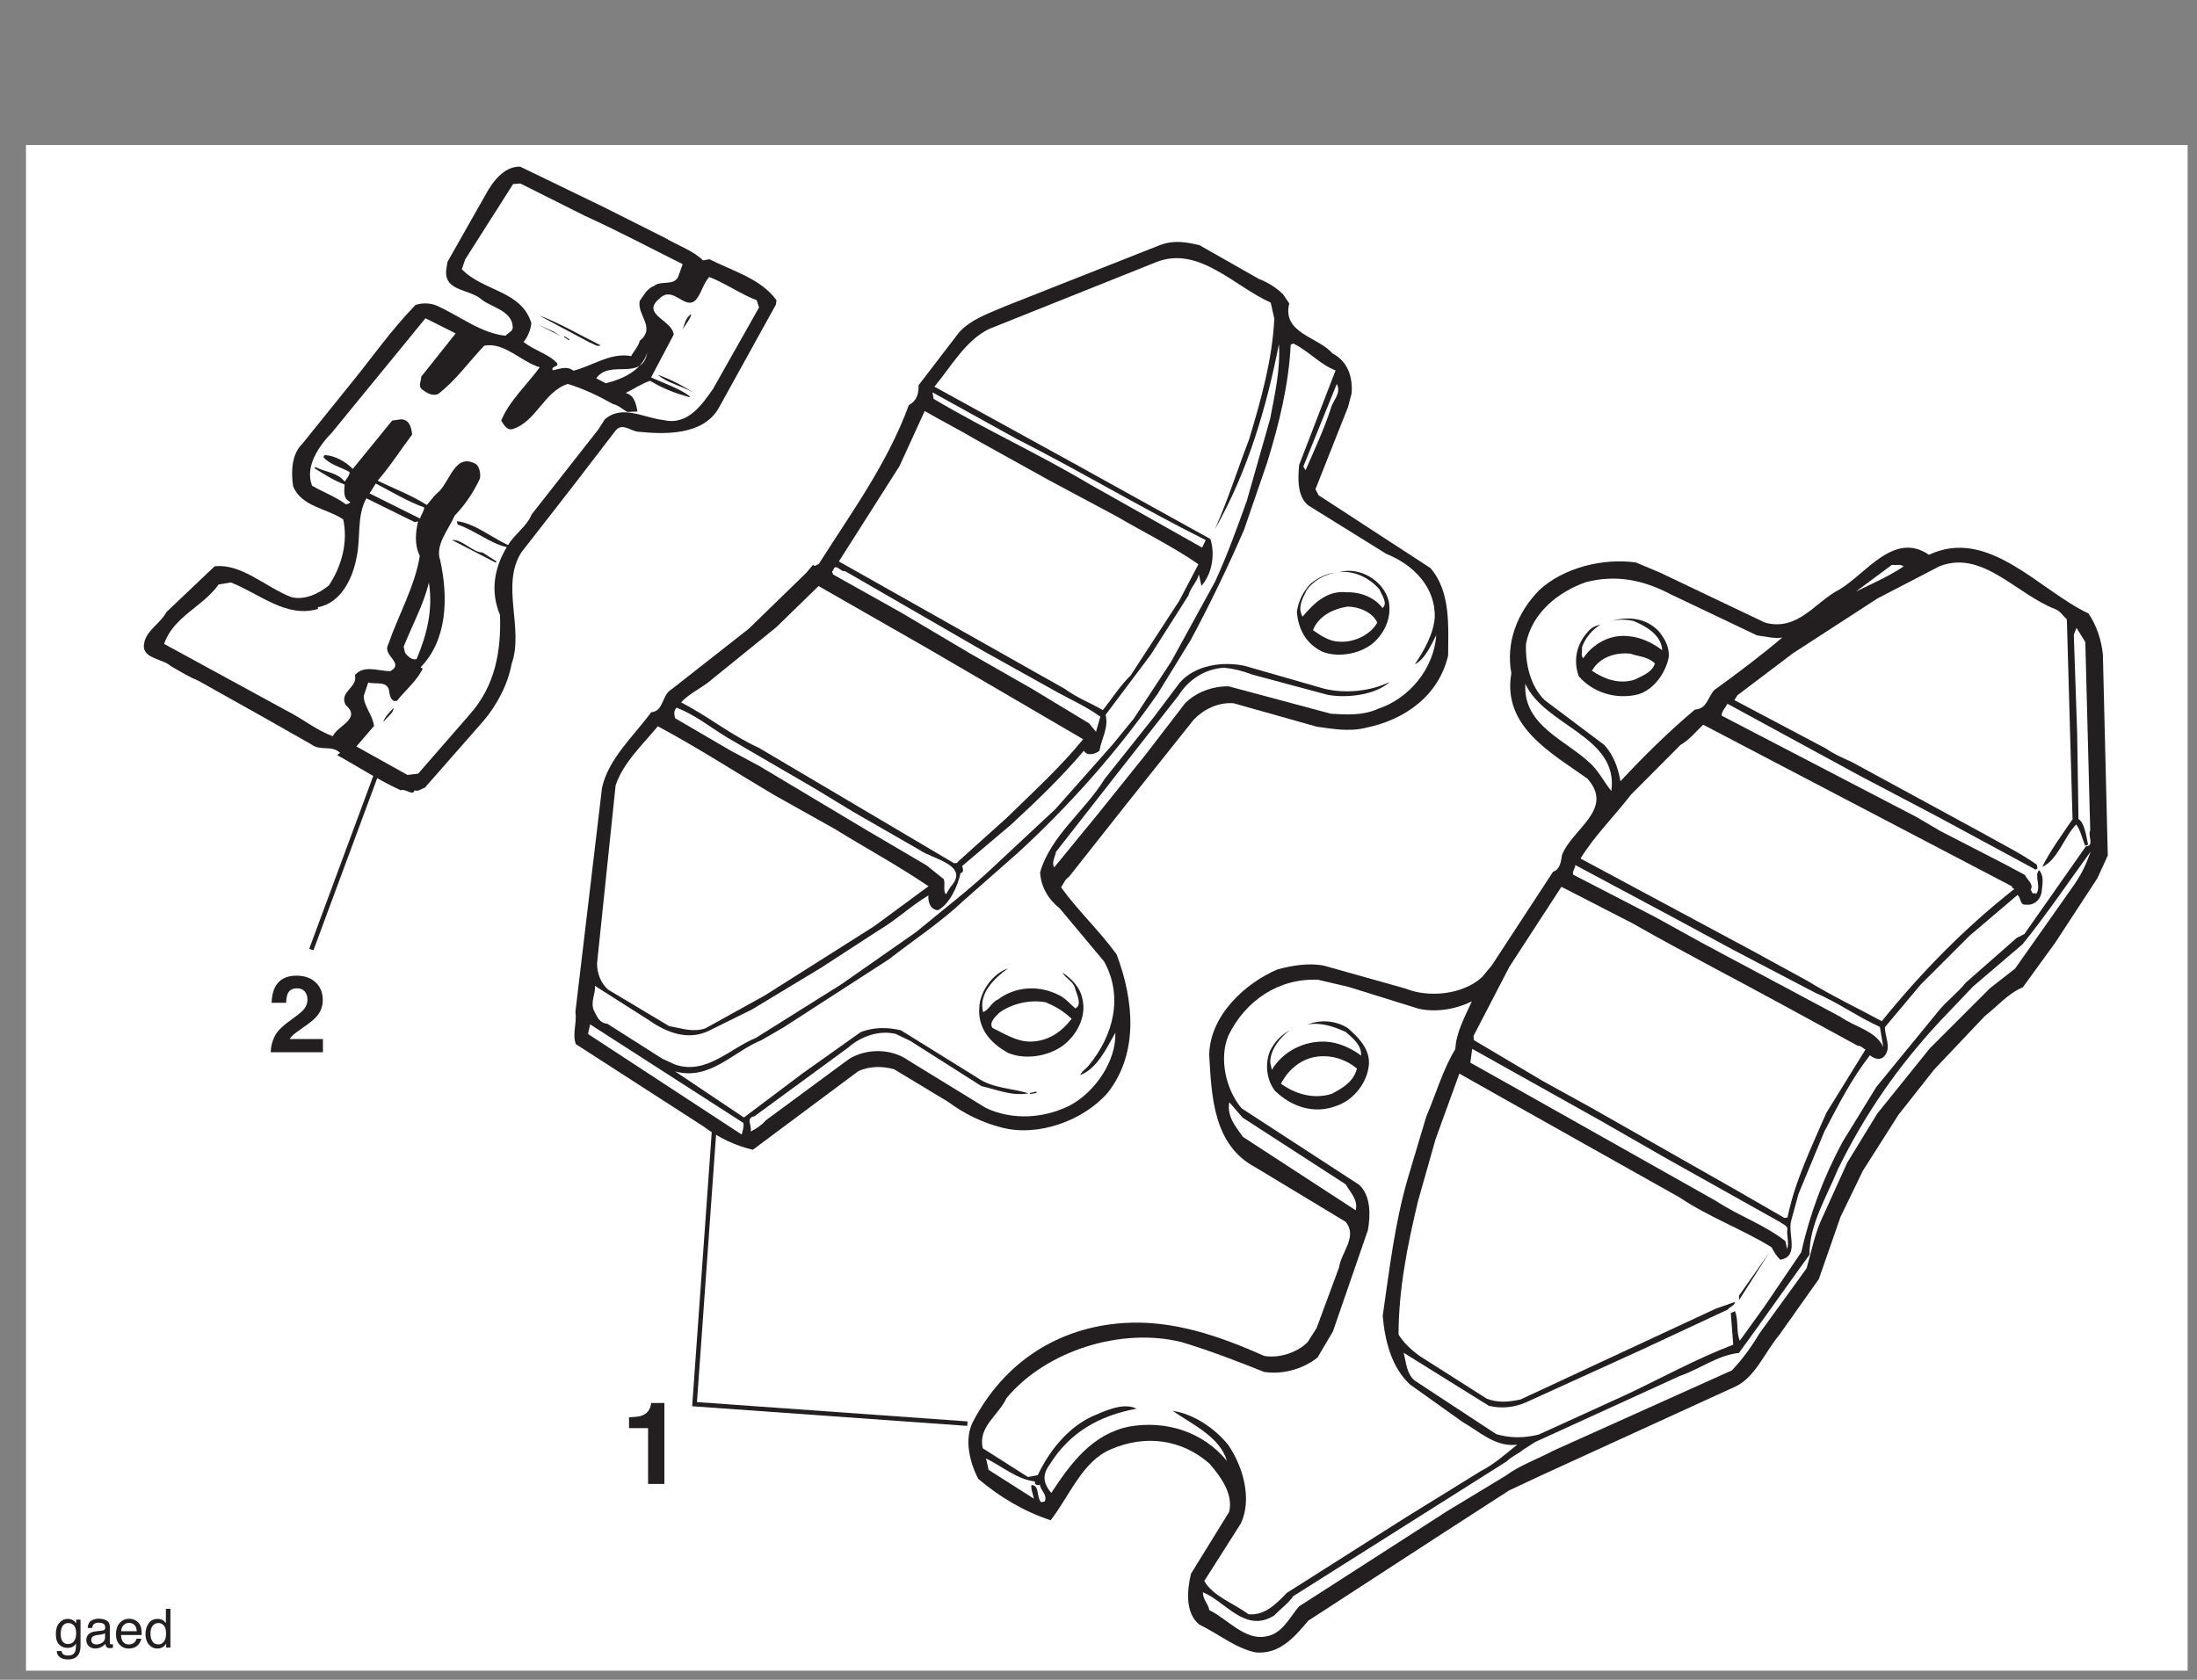 <?xml version="1.0" encoding="UTF-8" standalone="no"?>
<!-- Created with Inkscape (http://www.inkscape.org/) -->

<svg
   xmlns:dc="http://purl.org/dc/elements/1.1/"
   xmlns:cc="http://creativecommons.org/ns#"
   xmlns:rdf="http://www.w3.org/1999/02/22-rdf-syntax-ns#"
   xmlns:svg="http://www.w3.org/2000/svg"
   xmlns="http://www.w3.org/2000/svg"
   xmlns:sodipodi="http://sodipodi.sourceforge.net/DTD/sodipodi-0.dtd"
   xmlns:inkscape="http://www.inkscape.org/namespaces/inkscape"
   id="svg5236"
   version="1.1"
   inkscape:version="0.91 r13725"
   xml:space="preserve"
   width="301.181"
   height="230.315"
   viewBox="0 0 301.181 230.315"
   sodipodi:docname="gaed.svg"><rect x="0" y="0" width="301.181" height="230.315" fill="#808080" stroke="none"/><defs
     id="defs5240"><clipPath
       clipPathUnits="userSpaceOnUse"
       id="clipPath5252"><path
         d="m 0,184.252 240.945,0 L 240.945,0 0,0 0,184.252 Z"
         id="path5254"
         inkscape:connector-curvature="0" /></clipPath></defs><sodipodi:namedview
     pagecolor="#ffffff"
     bordercolor="#666666"
     borderopacity="1"
     objecttolerance="10"
     gridtolerance="10"
     guidetolerance="10"
     inkscape:pageopacity="0"
     inkscape:pageshadow="2"
     inkscape:window-width="640"
     inkscape:window-height="480"
     id="namedview5238"
     showgrid="false"
     inkscape:zoom="4.2072813"
     inkscape:cx="150.59062"
     inkscape:cy="115.1575"
     inkscape:window-x="0"
     inkscape:window-y="0"
     inkscape:window-maximized="1"
     inkscape:current-layer="g5244" /><g
     id="g5244"
     inkscape:groupmode="layer"
     inkscape:label="gaed"
     transform="matrix(1.25,0,0,-1.25,0,230.315)"><path
       d="M 239.918,1 2.849,1 l 0,167.343 237.069,0 0,-167.343 z"
       style="fill:#ffffff;fill-opacity:1;fill-rule:nonzero;stroke:none"
       id="path5246"
       inkscape:connector-curvature="0" /><g
       id="g5248"><g
         id="g5250"
         clip-path="url(#clipPath5252)"><g
           id="g5256"
           transform="translate(230.623,112.473)"><path
             d="m 0,0 0.538,-22.058 -1.145,-2.5 -4.621,-7.066 -3.553,-4.894 c -1.631,-0.671 -2.786,-2.091 -4.143,-3.128 l -5.578,-5.887 -3.924,-4.976 -3.898,-6.132 -2.44,-5.033 -2.385,-6.84 -4.358,-6.157 c -1.589,-1.901 -2.612,-4.606 -4.783,-5.632 l -21.428,-9.802 -3.432,-1.616 -7.309,-4.724 -14.673,-9.537 c -1.504,-1.767 -3.12,-3.715 -5.764,-3.49 -2.143,0.412 -4.135,2.06 -6.216,3.067 -1.572,1.314 -1.315,3.81 -0.894,5.568 l 4.182,6.775 c 0.49,1.967 -0.945,3.893 -2.146,5.291 -3.038,2.688 -7.066,3.224 -10.839,1.572 -3.113,-1.313 -4.485,-5.063 -6.59,-7.776 -2.926,0.973 -5.508,2.489 -7.939,4.54 -0.944,1.803 -1.547,4.339 -0.609,6.212 3.414,6.565 9.334,10.4 16.542,10.882 5.417,0.356 10.494,-1.417 15.433,-3.607 1.653,-0.291 3.667,0.391 4.77,1.527 l 0.973,1.531 2.465,6.665 c 0.216,1.635 2.076,3.366 0.706,4.995 l -9.881,5.966 c -4.648,2.45 -4.81,7.869 -5.07,12.339 0.083,4.316 3.905,7.838 7.474,9.368 1.68,0.451 3.511,0.743 5.135,0.408 l 8.916,-2.505 c 2.513,-1.027 6.27,-0.694 8.392,1.249 l 1.069,1.284 6.728,10.284 c 0.795,0.254 0.865,1.16 0.982,1.845 1.138,2.885 5.776,5.001 2.783,8.36 -3.958,2.833 -9.358,5.695 -8.343,11.572 -0.621,3.307 0.612,6.639 3.077,9.122 2.629,2.444 6.994,3.532 10.591,3.018 L -48.557,8.965 -37.04,3.48 c 3.623,-0.974 5.522,2.312 8.133,3.629 2.94,1.739 5.995,6.445 9.832,3.816 C -12.561,14 -7.031,7.065 -1.579,4.487 -0.722,3.245 -0.169,1.626 0,0"
             style="fill:#231f20;fill-opacity:1;fill-rule:nonzero;stroke:none"
             id="path5258"
             inkscape:connector-curvature="0" /></g><g
           id="g5260"
           transform="translate(226.672,116.314)"><path
             d="m 0,0 0.624,-21.922 c -1.05,-1.55 -2.503,-3.537 -3.325,-5.23 1.688,0.762 2.375,3.238 3.722,4.66 0.488,-0.625 0.657,-1.557 0.985,-2.335 l 0.324,0.111 c -0.199,0.885 -0.378,2.394 -1.055,2.823 L 1.132,-12.56 0.763,-1.688 1.057,-0.926 2.025,-2.49 2.562,-23.154 c -0.298,-0.571 0.497,-1.71 -0.465,-1.73 l -6.758,-9.633 -0.835,-0.418 -5.601,-4.923 c -0.937,-1.176 -2.077,-1.972 -2.986,-3.104 l -6.813,-8.329 -3.695,-6.009 c -2.109,-3.914 -3.606,-7.964 -4.539,-12.118 l -4.051,-5.973 -2.69,-3.733 c -0.422,1.028 -0.108,2.22 -0.53,3.249 l -0.454,-0.219 0.267,-3.461 c -4.1,-1.572 -7.82,-3.637 -11.708,-5.471 l -9.628,-4.39 c -1.651,-0.405 -3.163,-0.395 -4.655,0.048 l -8.932,5.868 c -0.905,0.767 -0.914,1.848 -1.221,3.057 l 9.344,-5.815 c 1.312,-0.327 2.718,-0.208 4.025,0.355 l 12.651,5.757 9.537,4.446 c 0.2,0.316 0.791,0.448 0.781,0.832 l -2.117,-0.742 -21.393,-9.951 c -1.253,-0.279 -2.541,-0.41 -3.739,0.098 l -7.347,4.673 c -0.783,0.56 -1.752,1.429 -2.305,2.351 0.011,4.995 0.987,9.817 2.129,14.6 l 1.928,6.815 2.614,7.2 6.152,-3.467 18.005,-10.117 c 3.145,-2.126 6.896,-3.498 10.079,-5.459 0.262,-0.483 0.525,-0.966 0.964,-1.372 2.127,0.357 0.797,2.848 1.182,4.251 l 0.81,2.966 2.846,6.865 c 1.551,2.938 2.915,5.68 4.99,8.348 0.485,-0.433 1.215,-0.582 1.603,-0.068 0.766,0.905 0.044,2.061 0.035,3.143 l 3.916,4.665 5.383,5.379 5.238,4.455 c 0.406,-0.257 0.247,-1.106 0.853,-1.048 0.922,-0.144 1.634,0.479 1.795,1.327 0.056,0.788 0.347,1.743 -0.276,2.455 -0.594,-0.635 0.336,-1.86 -0.373,-2.676 l -0.004,0.194 c -0.409,-0.247 -0.373,0.109 -0.541,0.342 0.372,0.587 -0.394,1.075 -0.627,1.603 l -1.934,1.041 -7.346,3.782 -2.627,1.544 -21.361,11.112 c 0.004,0.504 0.424,0.869 0.638,1.304 l 14.49,-7.882 c 2.846,-1.495 5.741,-3.018 8.634,-4.542 l 10.649,-5.756 c 0.386,0.008 0.138,0.417 0.151,0.537 -1.791,1.265 -3.919,2.301 -5.869,3.414 l -14.444,7.854 c -0.988,0.438 -1.975,0.876 -2.758,1.437 l -10.091,5.339 0.344,0.541 6.096,4.608 9.266,6.011 6.8,3.527 C -9.252,7.655 -5.619,2.813 -1.255,1.114 -0.702,0.889 -0.439,0.406 0,0"
             style="fill:#ffffff;fill-opacity:1;fill-rule:nonzero;stroke:none"
             id="path5262"
             inkscape:connector-curvature="0" /></g><g
           id="g5264"
           transform="translate(208.774,122.122)"><path
             d="m 0,0 c -1.651,-1.104 -3.486,-1.899 -5.231,-2.753 l 3.952,2.932 C -0.832,0.085 -0.378,0.303 0,0"
             style="fill:#ffffff;fill-opacity:1;fill-rule:nonzero;stroke:none"
             id="path5266"
             inkscape:connector-curvature="0" /></g><g
           id="g5268"
           transform="translate(141.393,150.97)"><path
             d="m 0,0 c -0.818,-3.279 3.177,-3.667 4.743,-5.485 1.664,-0.869 2.234,-2.56 2.096,-4.372 l -0.398,-1.52 -3.568,-8.999 0.34,-0.661 12.267,-7.989 c 2.235,-2.56 1.962,-6.375 1.944,-9.592 -1.031,-4.409 -4.738,-7.054 -9.032,-7.932 -1.873,-0.456 -3.616,-0.109 -5.369,0.121 l -9.127,2.573 c -1.692,0.126 -3.261,-0.65 -4.362,-1.784 l -7.533,-9.458 -6.158,-7.797 c -0.411,-0.246 -0.607,-0.753 -0.865,-1.159 1.849,-2.568 4.239,-4.785 6.088,-7.352 1.888,-4.998 2.444,-10.797 -0.961,-15.154 -2.646,-3.066 -7.689,-4.924 -11.73,-3.811 -2.012,0.518 -3.959,1.439 -5.811,2.808 L -43.338,-84 c -1.238,0.344 -2.676,0.371 -3.937,-0.22 l -11.553,-8.61 c -1.877,0.434 -3.688,1.268 -5.406,2.552 l -14.009,9.033 c -0.411,1.146 0.141,2.315 -0.047,3.511 l 2.92,24.608 c 0.715,3.216 3.463,5.648 5.392,8.283 1.406,0.12 1.131,1.878 2.229,2.51 l 8.466,6.645 6.301,6.125 0.765,0.905 c 0.185,-0.306 0.414,0.054 0.607,0.058 3.783,5.952 7.527,11.042 9.893,17.453 0.863,0.462 1.085,1.209 1.063,2.171 l 4.468,5.833 c 1.376,1.468 3.364,2.104 5.199,2.9 l 16.827,6.649 c 1.573,0.583 2.914,0.301 4.3,-0.01 L -3.305,2.67 C -2.379,2.334 -1.386,1.704 -0.689,1.008 L 0,0 Z"
             style="fill:#231f20;fill-opacity:1;fill-rule:nonzero;stroke:none"
             id="path5270"
             inkscape:connector-curvature="0" /></g><g
           id="g5272"
           transform="translate(139.754,149.289)"><path
             d="M 0,0 C -0.215,-4.422 -1.437,-8.835 -2.752,-13.192 -4,-16.45 -5.068,-19.823 -6.51,-23.086 -2.897,-16.708 -0.856,-9.712 0.505,-2.791 0.684,-5.5 0.062,-8.27 -0.459,-10.978 l -2.561,-9.008 c -1.076,-2.988 -2.153,-5.975 -3.483,-8.865 l -4.818,-8.775 -4.105,-6.254 -2.28,-2.792 -6.279,-7.088 -6.857,-6.404 c -2.687,-2.533 -5.632,-4.775 -8.442,-7.105 l -8.205,-5.736 -9.374,-5.88 c -2.805,-1.127 -5.44,-4.076 -8.829,-2.932 l -1.422,0.651 -6.041,3.84 c -0.907,0.069 -1.16,0.865 -1.501,1.522 -0.332,0.972 0.23,1.754 0.151,2.628 l 5.951,-3.783 c 1.882,-1.323 4.258,-2.264 6.561,-1.132 l 4.707,2.325 7.607,4.596 6.256,4.065 c 1.917,1.123 3.543,2.684 5.489,3.853 -0.073,-0.713 0.243,-1.61 1.058,-1.623 1.245,0.665 2.167,2.612 2.461,4.071 0.414,0.053 0.271,0.524 0.177,0.774 l 5.34,4.518 c 2.761,2.55 5.506,5.173 8.02,8.134 0.296,-0.632 1.283,-0.372 1.705,-0.009 0.209,1.324 1.028,2.513 0.671,3.943 l 4.955,6.6 4.126,6.492 c 0.206,0.819 0.946,1.487 1.152,2.308 l 0.279,-1.254 c 1.142,1.299 1.527,3.397 0.985,5.134 l -14.746,8.173 -15.526,8.541 c 1.892,2.279 3.402,5.054 5.984,6.325 L -12.955,6.21 C -8.297,8.06 -4.39,3.55 -0.395,1.769 L 0,0 Z"
             style="fill:#ffffff;fill-opacity:1;fill-rule:nonzero;stroke:none"
             id="path5274"
             inkscape:connector-curvature="0" /></g><g
           id="g5276"
           transform="translate(187.992,108.554)"><path
             d="m 0,0 c -0.766,-0.906 -0.785,-2.033 -2.117,-2.136 -2.867,-2.418 -5.567,-5.071 -8.159,-7.855 -0.272,1.565 -0.804,2.917 -1.776,3.979 l -6.554,4.926 c -1.546,1.553 -2.116,3.941 -2.032,6.166 0.667,3.439 3.567,5.711 6.582,6.768 3.332,0.859 6.339,0.212 9.233,-1.31 L 4.702,6.001 C 5.653,5.903 6.489,5.625 7.464,5.765 5.252,3.878 2.569,1.849 0,0"
             style="fill:#ffffff;fill-opacity:1;fill-rule:nonzero;stroke:none"
             id="path5278"
             inkscape:connector-curvature="0" /></g><g
           id="g5280"
           transform="translate(146.473,143.624)"><path
             d="m 0,0 -3.998,-10.373 c -0.119,-1.38 -0.253,-3.384 0.983,-4.424 l 8.579,-5.328 c 2.93,-1.166 5.415,-3.632 5.31,-6.984 -0.138,-1.811 -1.166,-3.627 -2.186,-5.131 1.115,0.557 1.778,2.098 2.347,3.193 -0.232,-3.651 -2.976,-6.972 -6.405,-8.083 -1.689,-0.764 -3.5,-0.625 -5.146,-0.528 l -11.196,3.003 c -1.751,0.037 -3.573,-0.64 -4.777,-1.838 l -4.383,-5.697 -5.181,-6.456 -4.808,-5.87 c -0.308,0.512 0.093,1.143 0.2,1.709 l 6.418,8.203 6.994,8.91 c 1.147,1.804 2.872,2.923 5.003,3.088 1.069,-0.11 2.054,-0.355 3.07,-0.748 l 8.273,-2.222 c 2.144,-0.413 5.307,-0.018 6.847,1.408 -2.2,-1.07 -4.936,-1.292 -7.187,-0.748 l -8.725,2.508 c -2.398,0.511 -5.442,0.104 -7.135,-1.86 l -2.865,-3.812 -5.353,-6.726 c -2.219,-3.591 -5.898,-6.19 -7.084,-10.248 0.094,-1.642 0.939,-3.004 2.16,-3.968 l 4.855,-5.809 c 2.128,-3.823 1.036,-8.13 -1.68,-11.404 -0.304,-0.378 -0.815,-0.686 -0.925,-1.059 1.851,0.723 2.871,2.924 3.842,4.648 0.111,-3.109 -2.231,-6.496 -4.927,-7.947 -2.917,-1.501 -6.441,-1.667 -9.302,-0.291 l -8.517,5.226 c -1.79,1.265 -4.474,1.325 -6.42,0.157 l -9.177,-6.766 c -0.462,-0.528 -1.031,-0.926 -1.663,-1.221 0.192,0.701 -0.594,1.455 0.438,1.684 l 10.315,7.56 c 1.323,1.184 3.367,1.912 5.171,1.461 l 1.602,-0.766 7.8,-4.958 c 1.712,-0.392 3.344,-1.113 5.131,-0.793 -1.717,0.585 -3.865,0.494 -5.611,1.731 l -8.353,5.184 c -1.431,0.34 -2.988,0.379 -4.442,-0.216 l -6.349,-4.509 -6.432,-4.838 -7.235,4.853 -0.315,0.2 c 3.833,-1.043 6.4,2.2 9.457,3.421 l 2.399,1.387 11.606,7.499 c 2.769,2.165 5.678,4.052 8.233,6.478 l 5.89,5.182 c 5.625,5.161 10.951,11.147 15.348,17.467 l 3.637,5.918 c 2.051,3.824 4.065,7.988 5.829,12.058 l 2.537,7.377 c 1.302,4.238 2.365,8.5 2.581,12.921 l 0.278,0.14 C -2.905,2.101 -1.733,0.659 0,0"
             style="fill:#ffffff;fill-opacity:1;fill-rule:nonzero;stroke:none"
             id="path5282"
             inkscape:connector-curvature="0" /></g><g
           id="g5284"
           transform="translate(227.496,87.237)"><path
             d="m 0,0 -6.5,-9.226 -2.769,-2.166 -6.615,-6.619 -5.73,-7.121 -3.292,-5.377 -2.985,-6.587 c -0.674,-1.66 -0.994,-3.356 -1.477,-5.01 l -5.18,-7.155 c -0.814,-1.38 -1.88,-2.856 -3.01,-4.037 l -19.595,-8.813 c -1.73,-0.928 -3.671,-1.591 -5.232,-2.752 l -6.379,-3.859 -16.283,-10.476 c -1.069,-1.283 -1.847,-3.005 -3.604,-3.281 -2.332,-0.48 -4.266,1.954 -6.213,2.875 -0.12,0.708 -0.723,1.156 -0.71,1.97 2.467,-0.998 4.648,-4.537 7.806,-2.557 0.725,0.742 1.529,1.307 2.118,2.136 l 23.379,14.766 c 0.538,0.544 1.286,0.827 1.839,1.3 l 1.286,0.828 15.879,7.251 c 2.194,0.759 4.175,2.284 6.483,2.526 2.432,3.328 5.136,7.181 7.74,10.78 -0.056,3.201 1.85,6.295 3.13,9.407 3.01,6.127 6.618,11.303 11.21,16.235 l 3.607,3.783 5.399,4.608 C -3.085,-3.356 -0.702,0.192 1.789,3.611 1.284,2.223 0.875,1.279 0,0"
             style="fill:#ffffff;fill-opacity:1;fill-rule:nonzero;stroke:none"
             id="path5286"
             inkscape:connector-curvature="0" /></g><g
           id="g5288"
           transform="translate(145.941,139.404)"><path
             d="m 0,0 c -0.765,-2.3 -1.784,-4.5 -2.759,-6.729 l -0.245,0.409 3.67,9.061 C 1.208,1.701 0.218,0.938 0,0"
             style="fill:#ffffff;fill-opacity:1;fill-rule:nonzero;stroke:none"
             id="path5290"
             inkscape:connector-curvature="0" /></g><g
           id="g5292"
           transform="translate(183.009,112.165)"><path
             d="m 0,0 c -0.319,-1.697 -1.642,-3.578 -3.351,-4.074 -2.417,-0.615 -4.999,0.202 -6.52,1.992 -0.632,1.795 -0.209,3.553 1.006,4.869 0.332,0.422 0.816,0.685 1.377,0.771 -0.893,-0.509 -1.689,-1.459 -2.036,-2.505 0.083,-0.368 -0.16,-0.848 0.144,-1.168 1.106,1.64 3.04,2.69 5.075,2.408 1.263,-0.106 2.566,-0.745 3.591,-1.522 -0.095,1.642 -1.701,2.6 -3.152,3.207 -0.774,0.175 -1.59,0.188 -2.402,0.006 1.857,0.53 3.804,0.306 5.169,-1.133 C -0.46,2.065 0.094,1.143 0,0"
             style="fill:#231f20;fill-opacity:1;fill-rule:nonzero;stroke:none"
             id="path5294"
             inkscape:connector-curvature="0" /></g><g
           id="g5296"
           transform="translate(220.91,86.739)"><path
             d="m 0,0 c -5.304,-4.161 -10.105,-9.023 -14.536,-14.5 -2.685,1.454 -5.455,2.771 -8.144,4.418 l -6.39,3.493 -18.505,9.93 c 1.532,2.507 3.694,4.615 5.524,6.995 l 5.44,5.47 c 0.995,0.57 1.688,1.459 2.485,2.217 L -0.258,0.291 C -0.299,0.127 -0.09,0.057 0,0"
             style="fill:#ffffff;fill-opacity:1;fill-rule:nonzero;stroke:none"
             id="path5298"
             inkscape:connector-curvature="0" /></g><g
           id="g5300"
           transform="translate(181.496,111.481)"><path
             d="m 0,0 c -0.289,-0.956 -1.363,-1.349 -2.199,-1.767 -1.692,-0.571 -3.381,0.059 -4.705,0.965 0.828,1.5 2.638,2.058 4.227,1.87 C -1.75,0.733 -0.833,0.782 0,0"
             style="fill:#ffffff;fill-opacity:1;fill-rule:nonzero;stroke:none"
             id="path5302"
             inkscape:connector-curvature="0" /></g><g
           id="g5304"
           transform="translate(152.298,118.331)"><path
             d="m 0,0 c 0.316,-1.594 -0.257,-3.191 -1.461,-4.389 -1.393,-1.393 -4.064,-1.91 -5.858,-1.149 -1.784,0.88 -2.605,2.478 -2.748,4.343 0.138,1.113 0.691,2.281 1.547,3.131 0.758,0.593 1.623,1.058 2.715,1.186 -1.223,-0.236 -2.44,-0.854 -3.202,-1.953 -0.455,-0.915 -1.012,-1.89 -0.442,-2.885 1.229,1.435 2.678,2.918 4.864,2.67 C -3.163,1 -1.565,0.426 -0.68,-0.77 -0.054,-0.282 -0.771,0.68 -1.021,1.283 -2.115,2.548 -3.808,3.372 -5.463,3.158 -3.21,3.814 -0.583,2.271 0,0"
             style="fill:#231f20;fill-opacity:1;fill-rule:nonzero;stroke:none"
             id="path5306"
             inkscape:connector-curvature="0" /></g><g
           id="g5308"
           transform="translate(176.717,97.489)"><path
             d="M 0,0 C -0.686,0.815 -1.304,2.032 -2.152,2.888 -4.923,5.6 -9.715,7.125 -9.43,11.756 -7.313,7.119 0.833,5.991 0,0"
             style="fill:#ffffff;fill-opacity:1;fill-rule:nonzero;stroke:none"
             id="path5310"
             inkscape:connector-curvature="0" /></g><g
           id="g5312"
           transform="translate(151.044,115.963)"><path
             d="m 0,0 c -0.683,-1.274 -2.485,-2.218 -4.178,-2.092 -1.008,0.009 -1.954,0.611 -2.873,1.258 0.589,1.523 2.189,2.344 3.797,2.587 C -2.053,1.749 -0.528,1.16 0,0"
             style="fill:#ffffff;fill-opacity:1;fill-rule:nonzero;stroke:none"
             id="path5314"
             inkscape:connector-curvature="0" /></g><g
           id="g5316"
           transform="translate(131.836,124.187)"><path
             d="m 0,0 -12.304,6.936 c -5.931,3.518 -11.214,5.864 -17.145,9.38 l -0.119,0.709 9.181,-5.077 C -13.584,8.509 -6.571,4.304 0.396,0.823 L 0,0 Z"
             style="fill:#ffffff;fill-opacity:1;fill-rule:nonzero;stroke:none"
             id="path5318"
             inkscape:connector-curvature="0" /></g><g
           id="g5320"
           transform="translate(85.103,150.859)"><path
             d="m 0,0 -6.318,-11.431 c -1.745,-2.943 -5.912,-2.826 -8.765,-2.532 -0.86,0.041 -1.786,1.072 -2.536,0.092 l -4.439,-5.787 -5.869,-7.538 c -2.293,-3.606 0.315,-8.367 -1.068,-12.236 -0.397,-2.217 -1.621,-4.541 -3.095,-6.262 l -6.422,-7.314 c -0.369,-0.082 -0.672,-0.459 -1.135,-0.291 -0.164,-0.657 -0.938,0.217 -1.513,0.012 -2.499,1.146 -4.635,2.567 -6.975,3.865 l 0.336,0.23 c -0.939,0.913 -2.122,0.146 -3.193,0.953 l -4.696,2.669 -7.608,4.267 c -1.196,0.507 -1.918,0.967 -3.074,1.638 -0.967,0.868 -3.352,0.802 -2.902,2.605 0.281,1.34 1.749,2.054 2.433,3.329 l 5.271,5.004 c 2.942,0.346 5.578,-2.279 8.374,-3.36 1.446,-0.413 3.089,0.377 4.166,1.276 1.478,2.226 2.087,4.877 1.563,7.237 -1.821,1.22 -4.567,1.383 -5.489,3.615 -0.259,1.685 -0.137,3.57 1.01,4.677 l 5.094,6.321 c 2.557,3.123 4.51,5.997 7.307,8.903 0.722,0.238 1.537,0.226 2.254,-0.04 2.574,-1.13 4.943,-3.079 7.631,-3.332 0.275,0.332 0.865,0.463 0.779,1.025 -0.095,1.643 -2.165,2.072 -3.309,2.863 -1.332,1.29 -4.184,0.887 -3.984,3.292 l 0.143,0.922 4.197,7.398 c 0.798,1.455 2.022,3.083 3.772,3.046 l 9.198,-4.454 6.669,-3.353 c 1.38,-0.815 3.143,-1.429 4.188,-2.473 l 0.709,0.119 C -4.808,3.69 -1.678,2.838 0.049,0.475 L 0,0 Z"
             style="fill:#231f20;fill-opacity:1;fill-rule:nonzero;stroke:none"
             id="path5322"
             inkscape:connector-curvature="0" /></g><g
           id="g5324"
           transform="translate(129.338,118.367)"><path
             d="m 0,0 -5.335,-8.194 c -1.146,-1.106 -2.179,-2.729 -3.06,-3.815 -1.47,0.871 -2.68,1.26 -4.156,2.325 l -24.788,13.986 6.651,10.461 2.759,6.033 c 2.04,-1.171 4.094,-2.223 5.7,-3.181 l 7.862,-4.366 7.513,-4.016 C -4.137,7.632 -0.481,5.815 2.093,3.988 L 0,0 Z"
             style="fill:#ffffff;fill-opacity:1;fill-rule:nonzero;stroke:none"
             id="path5326"
             inkscape:connector-curvature="0" /></g><g
           id="g5328"
           transform="translate(83.243,150.522)"><path
             d="m 0,0 -5.053,-8.942 c -1.208,-1.702 -2.744,-4.018 -5.395,-3.408 -2.139,0.22 -4.573,1.767 -6.479,0.067 l -0.688,-1.082 -7.326,-9.334 c -0.549,-1.361 -1.851,-2.116 -2.58,-3.361 -1.722,0.778 -3.714,2.423 -5.615,2.62 l 0.081,-0.369 c 1.837,-0.598 3.514,-2.043 5.39,-2.476 -1.388,-2.284 -1.821,-4.857 -0.742,-7.443 0.128,-3.88 -0.485,-7.732 -3.335,-10.922 l -5.64,-6.48 -1.168,-0.144 -5.611,3.125 1.938,2.25 c -0.161,1.241 -1.145,2.183 -1.125,3.31 l 0.488,1.463 c 0.79,-0.249 2.114,0.239 2.302,-0.958 0.041,-0.533 0.28,-1.253 0.854,-1.048 0.937,1.176 2.277,2.287 2.813,3.529 l -0.226,0.143 c 2.872,2.924 3.083,7.537 2.147,11.741 -0.571,1.692 0.891,3.295 1.583,4.881 1.131,1.181 2.036,2.505 2.773,4.062 0.093,0.447 0.004,1.201 -0.39,1.578 -2.402,1.4 -2.905,-2.079 -4.289,-3.161 -0.422,-0.366 -0.738,-0.861 -1.143,-1.3 -1.758,1.118 -3.61,1.789 -5.394,2.67 1.361,1.541 2.622,3.524 3.788,5.062 -0.089,0.753 -0.287,1.639 -1.222,1.663 l -0.974,-0.14 -4.316,-5.297 c -0.804,0.828 -1.988,1.455 -3.087,1.52 l -0.143,-0.226 c 0.73,-0.843 1.906,-1.085 2.882,-1.641 0.007,-0.386 -0.341,-0.734 -0.54,-1.05 -0.809,1.02 -2.128,1.036 -3.222,1.605 l -0.087,-0.135 c 0.947,-0.602 2.164,-1.376 3.299,-1.781 -0.015,-0.623 -0.233,-1.562 0.62,-1.914 -0.069,-0.209 -0.335,-0.229 -0.483,-0.261 -1.07,0.806 -2.505,1.338 -3.705,2.039 -0.817,2.101 0.735,4.343 2.214,5.872 l 10.222,12.494 3.312,-1.662 c -1.241,-1.554 -2.511,-3.152 -3.78,-4.751 0.025,-0.458 -0.365,-0.971 0.074,-1.377 0.513,-0.389 1.098,-0.761 1.746,-0.54 1.925,1.435 3.391,3.542 5.087,5.313 2.139,0.476 4.16,-1.822 6.098,-2.358 -1.425,-1.943 -3.416,-3.779 -4.23,-5.858 0.291,-0.438 0.632,-1.097 1.25,-0.921 2.606,0.813 3.453,4.136 6.058,4.949 1.701,-0.512 3.348,-1.306 4.985,-2.219 0.52,-0.078 1.155,-0.672 1.545,-0.856 l 1.11,0.054 c -0.164,0.737 -0.275,1.758 -1.303,2.032 0.908,0.435 1.813,1.061 2.682,1.332 1.516,-0.9 2.698,-1.334 4.307,-1.789 l 0.059,0.091 c -1.207,0.893 -2.833,1.421 -4.255,2.072 l 2.478,4.692 c -0.125,1.599 -3.71,2.232 -1.511,4 1.467,1.41 2.742,-1.364 3.918,-0.212 0.622,0.68 0.778,1.721 1.486,2.537 1.779,-0.688 3.434,-1.868 5.213,-2.554 L 0,0 Z"
             style="fill:#ffffff;fill-opacity:1;fill-rule:nonzero;stroke:none"
             id="path5330"
             inkscape:connector-curvature="0" /></g><g
           id="g5332"
           transform="translate(74.464,154.141)"><path
             d="m 0,0 c -0.385,-1.401 -1.929,-0.546 -2.773,-1.276 -0.722,-0.238 -1.147,-1.106 -1.537,-1.619 -0.307,-1.578 1.813,-2.925 0.006,-4.373 -0.134,-0.609 -0.643,-1.11 -0.941,-1.68 -2.262,0.426 -4.319,-1.116 -6.338,-1.605 -0.666,0.549 -1.443,0.221 -2.254,0.041 -0.264,0.483 0.659,0.34 0.487,0.766 -0.881,1.004 -2.476,1.384 -3.698,2.351 0.435,0.483 0.786,1.336 0.86,2.049 -1.07,3.593 -5.308,3.501 -7.627,5.926 l 0.376,1.09 5.245,8.251 0.798,0.061 7.059,-3.537 C -6.46,4.677 -3.296,2.981 0.405,1.136 L 0,0 Z"
             style="fill:#ffffff;fill-opacity:1;fill-rule:nonzero;stroke:none"
             id="path5334"
             inkscape:connector-curvature="0" /></g><g
           id="g5336"
           transform="translate(206.54,69.412)"><path
             d="m 0,0 c -0.826,1.79 -3.161,2.199 -4.727,3.322 l -14.935,7.976 c -1.635,0.913 -3.57,1.953 -5.295,2.923 l -9.055,4.679 c -0.128,0.398 0.266,0.718 0.23,1.058 l 10.678,-5.712 6.643,-3.591 9.024,-4.724 C -5.043,4.915 -2.875,3.348 -0.375,2.2 L 0,0 Z"
             style="fill:#ffffff;fill-opacity:1;fill-rule:nonzero;stroke:none"
             id="path5338"
             inkscape:connector-curvature="0" /></g><g
           id="g5340"
           transform="translate(200.293,62.178)"><path
             d="m 0,0 c -1.638,-3.771 -3.468,-7.545 -4.257,-11.477 l -0.34,-0.036 -5.329,3.071 -15.952,9.066 -5.204,2.866 -7.582,4.503 -0.025,0.46 3.925,7.569 5.71,8.781 7.779,-3.996 c 5.581,-3.169 10.784,-5.843 16.378,-8.894 L 3.474,7.353 C 3.767,7.418 3.996,7.083 4.296,6.955 L 0,0 Z"
             style="fill:#ffffff;fill-opacity:1;fill-rule:nonzero;stroke:none"
             id="path5342"
             inkscape:connector-curvature="0" /></g><g
           id="g5344"
           transform="translate(74.819,148.028)"><path
             d="M 0,0 C 0.241,0.479 0.312,1.384 0.999,1.77 0.864,1.16 0.212,0.434 0,0"
             style="fill:#231f20;fill-opacity:1;fill-rule:nonzero;stroke:none"
             id="path5346"
             inkscape:connector-curvature="0" /></g><g
           id="g5348"
           transform="translate(66.438,142.213)"><path
             d="M 0,0 -1.049,0.541 C 0.445,2.692 3.954,0.145 4.552,3.374 3.97,1.465 1.946,0.472 0,0"
             style="fill:#ffffff;fill-opacity:1;fill-rule:nonzero;stroke:none"
             id="path5350"
             inkscape:connector-curvature="0" /></g><g
           id="g5352"
           transform="translate(75.945,141.234)"><path
             d="M 0,0 C -1.246,0.729 -2.734,0.979 -3.792,1.904 -2.493,1.458 -0.874,0.618 0,0"
             style="fill:#231f20;fill-opacity:1;fill-rule:nonzero;stroke:none"
             id="path5354"
             inkscape:connector-curvature="0" /></g><g
           id="g5356"
           transform="translate(65.858,146.38)"><path
             d="M 0,0 C -0.335,-0.23 -0.774,0.175 -1.148,0.287 L -6.725,3.263 C -4.755,2.579 -2.217,1.093 0,0"
             style="fill:#231f20;fill-opacity:1;fill-rule:nonzero;stroke:none"
             id="path5358"
             inkscape:connector-curvature="0" /></g><g
           id="g5360"
           transform="translate(61.867,147.272)"><path
             d="M 0,0 0.057,0.09 0.598,-0.254 0.541,-0.343 0,0 Z"
             style="fill:#231f20;fill-opacity:1;fill-rule:nonzero;stroke:none"
             id="path5362"
             inkscape:connector-curvature="0" /></g><g
           id="g5364"
           transform="translate(58.961,148.677)"><path
             d="M 0,0 1.766,-0.807 2.532,-1.294 0,0 Z"
             style="fill:#231f20;fill-opacity:1;fill-rule:nonzero;stroke:none"
             id="path5366"
             inkscape:connector-curvature="0" /></g><g
           id="g5368"
           transform="translate(120.195,103.985)"><path
             d="m 0,0 -0.746,0.917 -6.264,3.792 -6.827,3.898 -7.494,4.447 -7.517,4.209 c 0.025,0.238 -0.241,0.217 0.021,0.43 0.262,0.91 0.819,-0.204 1.29,-0.061 l 15.235,-8.799 8.088,-4.508 c 1.545,-0.856 3.04,-1.49 4.695,-2.669 L 0,0 Z"
             style="fill:#ffffff;fill-opacity:1;fill-rule:nonzero;stroke:none"
             id="path5370"
             inkscape:connector-curvature="0" /></g><g
           id="g5372"
           transform="translate(118.79,103.168)"><path
             d="m 0,0 c -2.584,-3.168 -5.55,-5.841 -8.409,-8.645 l -5.32,-4.785 c -0.071,-0.21 -0.279,-0.139 -0.427,-0.172 L -35.551,-0.95 c -3.188,1.458 -5.394,3.366 -8.542,4.988 0.709,0.816 1.926,1.435 2.861,2.108 l 7.572,6.136 4.645,4.518 11.932,-6.826 C -11.395,6.674 -5.959,3.472 0,0"
             style="fill:#ffffff;fill-opacity:1;fill-rule:nonzero;stroke:none"
             id="path5374"
             inkscape:connector-curvature="0" /></g><g
           id="g5376"
           transform="translate(159.606,69.179)"><path
             d="m 0,0 c -1.389,-2.281 -2.117,-4.922 -3.189,-7.405 l -2.018,-6.759 c -1.449,-4.966 -2.02,-10.047 -2.756,-15.088 0.239,-2.811 0.999,-5.699 2.995,-7.538 l 5.751,-4.101 c 1.816,-1.026 3.649,-2.825 6.012,-2.492 -1.282,-1.021 -2.502,-2.143 -3.999,-2.902 l -8.233,-5.085 -13.055,-8.287 c -1.13,-1.181 -2.422,-2.512 -4.204,-2.329 -1.582,1.195 -3.881,1.962 -4.837,3.644 l 4.013,6.314 c 1.261,2.679 0.235,6.244 -1.373,8.594 -1.447,1.808 -3.779,3.416 -6.097,3.751 2.196,-1.523 5.159,-2.836 5.943,-5.488 -2.603,3.175 -6.648,4.481 -10.71,3.77 -4.072,-0.83 -6.418,-4.023 -8.556,-7.286 -0.853,1.049 -1.049,1.935 -0.157,3.14 2.162,3.498 5.427,5.349 9.516,6.106 -1.438,0.723 -3.434,-0.224 -4.916,-0.864 -2.627,-1.242 -4.662,-3.747 -5.923,-6.427 l -1.078,-0.202 -4.959,3.153 c -0.526,2.36 1.686,3.551 2.608,5.496 4.334,5.222 12.622,7.804 19.223,6.139 3.03,-0.913 6.034,-2.062 9.009,-3.258 2.008,-0.326 4.305,0.3 5.88,1.58 l 1.686,2.852 3.835,11.111 c 0.277,1.534 0.363,3.758 -0.953,4.974 l -12.898,8.391 c -1.735,2.053 -2.507,5.517 -1.435,8.002 1.859,3.819 5.526,6.301 9.828,6.098 L -11.739,6.83 -4.13,4.462 C -2.28,3.983 0.038,4.345 1.812,5.242 1.034,3.521 0.093,1.841 0,0"
             style="fill:#ffffff;fill-opacity:1;fill-rule:nonzero;stroke:none"
             id="path5378"
             inkscape:connector-curvature="0" /></g><g
           id="g5380"
           transform="translate(195.993,47.248)"><path
             d="M 0,0 -0.197,0.885 C -2.669,2.772 -5.296,3.62 -7.792,5.271 l -21.021,11.845 -5.928,3.325 0.204,1.516 14.104,-7.891 c 2.131,-1.228 4.921,-2.813 7.144,-4.098 L -0.731,2.934 C -0.624,2.803 -0.043,2.621 0.04,2.253 -0.107,1.524 0.266,0.717 0,0"
             style="fill:#ffffff;fill-opacity:1;fill-rule:nonzero;stroke:none"
             id="path5382"
             inkscape:connector-curvature="0" /></g><g
           id="g5384"
           transform="translate(190.709,42.124)"><path
             d="M 0,0 3.322,4.726 0.024,-0.46 0,0 Z"
             style="fill:#231f20;fill-opacity:1;fill-rule:nonzero;stroke:none"
             id="path5386"
             inkscape:connector-curvature="0" /></g><g
           id="g5388"
           transform="translate(150.061,67.017)"><path
             d="m 0,0 c -0.331,-1.817 -1.806,-3.539 -3.543,-4.08 -2.498,-0.942 -4.949,-0.018 -6.674,1.649 -0.961,1.18 -1.15,3.073 -0.528,4.45 0.512,1.004 1.237,1.746 2.176,2.225 -1.082,-0.705 -2.277,-2.287 -2.176,-3.617 l 0.165,-0.739 c 1.245,2.057 3.549,3.19 5.892,3.092 1.41,-0.073 2.786,-0.695 3.901,-1.531 0.049,1.172 -0.886,1.894 -1.7,2.602 -1.333,0.594 -2.678,1.068 -4.169,0.813 1.426,0.55 3.073,0.451 4.427,-0.408 C -0.977,3.343 0.417,1.949 0,0"
             style="fill:#231f20;fill-opacity:1;fill-rule:nonzero;stroke:none"
             id="path5390"
             inkscape:connector-curvature="0" /></g><g
           id="g5392"
           transform="translate(148.816,67.047)"><path
             d="m 0,0 c -0.368,-1.474 -1.643,-2.184 -2.786,-2.786 -2.031,-0.608 -3.985,0.002 -5.552,1.124 0.925,1.754 2.601,3.094 4.826,3.01 C -2.268,1.315 -1.086,0.881 0,0"
             style="fill:#ffffff;fill-opacity:1;fill-rule:nonzero;stroke:none"
             id="path5394"
             inkscape:connector-curvature="0" /></g><g
           id="g5396"
           transform="translate(46.054,127.379)"><path
             d="m 0,0 -5.529,2.755 0.688,1.082 C -3.222,2.998 -1.21,1.782 0.463,1.225 0.5,0.886 0.139,0.417 0,0"
             style="fill:#ffffff;fill-opacity:1;fill-rule:nonzero;stroke:none"
             id="path5398"
             inkscape:connector-curvature="0" /></g><g
           id="g5400"
           transform="translate(54.37,122.535)"><path
             d="m 0,0 -4.812,2.49 c 1.185,0.069 2.194,-1.331 3.365,-1.38 L 0.086,0.135 0,0 Z"
             style="fill:#231f20;fill-opacity:1;fill-rule:nonzero;stroke:none"
             id="path5402"
             inkscape:connector-curvature="0" /></g><g
           id="g5404"
           transform="translate(46.04,123.273)"><path
             d="m 0,0 c -0.536,-3.331 -2.35,-6.483 -3.48,-9.753 -0.626,-1.185 1.837,-1.991 0.256,-2.885 -1.275,-0.014 -2.95,0.736 -3.889,-0.44 0.341,-1.357 -1.797,-1.833 -1.01,-3.283 1.766,-1.503 -0.929,-2.258 -1.409,-3.41 -1.717,0.585 -3.421,1.987 -5.204,2.867 l -13.305,7.255 c 1.031,3.016 4.211,4.034 5.98,6.518 l 1.344,0.221 c 3.138,-1.236 6.103,-3.943 9.549,-2.904 l -0.004,0.192 c 2.569,0.456 3.842,3.255 4.238,5.472 0.487,2.159 -0.022,4.446 1.075,6.471 l 5.304,-2.613 0.368,0.083 C -0.444,2.688 -0.636,1.291 0,0"
             style="fill:#ffffff;fill-opacity:1;fill-rule:nonzero;stroke:none"
             id="path5406"
             inkscape:connector-curvature="0" /></g><g
           id="g5408"
           transform="translate(104.274,87.01)"><path
             d="m 0,0 -0.545,-0.857 c -0.319,0.393 -0.054,1.11 -0.213,1.654 l -1.886,1.516 -6.545,3.846 -11.789,7.05 -3.163,1.695 -6.095,3.559 c -0.098,0.443 -0.181,0.811 0.167,1.16 2.169,-0.872 3.468,-2.015 5.615,-3.317 l 9.428,-5.487 4.385,-2.661 7.235,-4.157 C -2.067,3.022 2.143,2.374 0,0"
             style="fill:#ffffff;fill-opacity:1;fill-rule:nonzero;stroke:none"
             id="path5410"
             inkscape:connector-curvature="0" /></g><g
           id="g5412"
           transform="translate(95.876,82.662)"><path
             d="m 0,0 -11.974,-7.582 -6.547,-3.626 c -1.442,-0.476 -2.639,0.032 -3.963,0.241 l -6.697,4.005 c -0.815,0.709 -1.209,1.782 -1.218,2.864 l 2.037,19.535 c 0.806,2.462 2.985,4.496 4.632,6.488 4.393,-2.35 8.332,-4.918 12.7,-7.506 l 6.723,-3.767 C -0.762,8.462 2.313,6.823 5.952,4.383 L 0,0 Z"
             style="fill:#ffffff;fill-opacity:1;fill-rule:nonzero;stroke:none"
             id="path5414"
             inkscape:connector-curvature="0" /></g><g
           id="g5416"
           transform="translate(118.711,74.664)"><path
             d="m 0,0 c 0.473,-1.945 -0.654,-4.016 -2.186,-5.13 -1.634,-1.176 -4.146,-1.543 -5.941,-0.781 -1.98,1.067 -3.394,2.727 -3.178,5.058 0.081,1.722 1.506,3.666 3.125,4.218 -1.43,-1.053 -3.232,-2.694 -2.727,-4.786 0.618,0.175 0.954,1.103 1.63,1.369 1.954,1.481 4.56,1.596 6.703,0.487 0.645,-0.283 1.222,-0.967 1.796,-1.458 0.762,0.4 0.175,1.47 -0.017,2.163 C -0.977,1.951 -1.857,2.259 -2.197,2.917 -1.144,2.186 -0.25,1.3 0,0"
             style="fill:#231f20;fill-opacity:1;fill-rule:nonzero;stroke:none"
             id="path5418"
             inkscape:connector-curvature="0" /></g><g
           id="g5420"
           transform="translate(45.692,111.972)"><path
             d="M 0,0 C -0.5,-0.189 -1,0.319 -1.275,0.684 L -1.423,1.347 C -0.481,3.724 0.789,6.02 1.344,8.389 1.809,5.434 1.142,2.692 0,0"
             style="fill:#ffffff;fill-opacity:1;fill-rule:nonzero;stroke:none"
             id="path5422"
             inkscape:connector-curvature="0" /></g><g
           id="g5424"
           transform="translate(147.579,54.349)"><path
             d="m 0,0 c 0.509,-0.894 1.387,-1.704 1.101,-2.851 l -12.359,8.046 c -0.84,1.167 -1.783,2.274 -1.505,3.807 L -11.303,7.314 0,0 Z"
             style="fill:#ffffff;fill-opacity:1;fill-rule:nonzero;stroke:none"
             id="path5426"
             inkscape:connector-curvature="0" /></g><g
           id="g5428"
           transform="translate(117.528,72.505)"><path
             d="m 0,0 c -1.11,-1.447 -2.614,-2.517 -4.63,-2.502 -1.437,0.028 -2.745,0.859 -4.048,1.498 -0.444,0.599 0.372,1.283 0.749,1.677 1.401,1.009 3.391,1.453 5.088,1.134 C -1.689,1.327 -0.877,0.812 0,0"
             style="fill:#ffffff;fill-opacity:1;fill-rule:nonzero;stroke:none"
             id="path5430"
             inkscape:connector-curvature="0" /></g><g
           id="g5432"
           transform="translate(113.656,64.52)"><path
             d="M 0,0 0.032,-0.146 -0.677,-0.267 -0.738,-0.164 0,0 Z"
             style="fill:#231f20;fill-opacity:1;fill-rule:nonzero;stroke:none"
             id="path5434"
             inkscape:connector-curvature="0" /></g><g
           id="g5436"
           transform="translate(42.048,105.045)"><path
             d="M 0,0 C 0.048,0.475 0.687,1.082 1.122,1.566 1.105,0.942 0.343,0.541 0,0"
             style="fill:#231f20;fill-opacity:1;fill-rule:nonzero;stroke:none"
             id="path5438"
             inkscape:connector-curvature="0" /></g><g
           id="g5440"
           transform="translate(81.522,61.082)"><path
             d="M 0,0 C 0.099,-0.443 -0.085,-0.832 -0.179,-1.278 L -17.034,9.753 -16.805,10.811 0,0 Z"
             style="fill:#ffffff;fill-opacity:1;fill-rule:nonzero;stroke:none"
             id="path5442"
             inkscape:connector-curvature="0" /></g><g
           id="g5444"
           transform="translate(114.042,21.414)"><path
             d="M 0,0 C 0.075,-0.681 0.87,-1.122 0.53,-1.856 L 0.161,-1.938 c -0.574,0.492 -0.144,1.864 -1.078,1.889 -0.111,-0.374 0.185,-1.005 0.254,-1.492 l -4.959,3.153 -0.28,1.254 C -4.119,1.985 -2.442,0.539 -0.541,0.344 -0.635,-0.104 -0.131,-0.106 0,0"
             style="fill:#ffffff;fill-opacity:1;fill-rule:nonzero;stroke:none"
             id="path5446"
             inkscape:connector-curvature="0" /></g><g
           id="g5448"
           transform="translate(71.074,27.605)"><path
             d="m 0,0 -2.088,0 0,1.188 c 0.551,0.025 0.937,0.062 1.157,0.111 0.351,0.077 0.638,0.232 0.858,0.465 0.15,0.159 0.265,0.372 0.343,0.636 0.044,0.16 0.067,0.279 0.067,0.356 l 1.452,0 0,-8.881 L 0,-6.125 0,0 Z"
             style="fill:#231f20;fill-opacity:1;fill-rule:nonzero;stroke:none"
             id="path5450"
             inkscape:connector-curvature="0" /></g><g
           id="g5452"
           transform="translate(29.691,68.836)"><path
             d="M 0,0 C 0.016,0.599 0.144,1.146 0.386,1.643 0.62,2.2 1.174,2.79 2.047,3.413 2.804,3.954 3.294,4.343 3.517,4.577 3.859,4.942 4.03,5.343 4.03,5.776 4.03,6.129 3.931,6.425 3.736,6.658 3.54,6.893 3.259,7.01 2.894,7.01 2.395,7.01 2.055,6.823 1.874,6.45 1.77,6.235 1.708,5.894 1.689,5.425 l -1.597,0 C 0.12,6.136 0.248,6.71 0.479,7.147 0.917,7.982 1.695,8.399 2.813,8.399 3.698,8.399 4.401,8.154 4.923,7.664 5.446,7.174 5.708,6.525 5.708,5.719 5.708,5.101 5.523,4.55 5.154,4.07 4.912,3.75 4.514,3.396 3.961,3.003 L 3.304,2.535 C 2.892,2.244 2.611,2.032 2.459,1.902 2.307,1.771 2.179,1.62 2.076,1.447 l 3.649,0 L 5.725,0 0,0 Z"
             style="fill:#231f20;fill-opacity:1;fill-rule:nonzero;stroke:none"
             id="path5454"
             inkscape:connector-curvature="0" /></g><g
           id="g5456"
           transform="translate(6.504,6.245)"><path
             d="m 0,0 c -0.253,-0.292 -0.379,-0.694 -0.379,-1.212 0,-0.547 0.125,-0.939 0.376,-1.178 0.251,-0.236 0.544,-0.355 0.878,-0.355 0.239,0 0.432,0.037 0.58,0.115 0.145,0.076 0.27,0.193 0.374,0.352 0.006,-0.425 -0.028,-0.72 -0.101,-0.885 -0.123,-0.281 -0.384,-0.422 -0.782,-0.422 -0.251,0 -0.436,0.059 -0.553,0.175 -0.075,0.073 -0.125,0.181 -0.15,0.319 l -0.527,0 c 0.027,-0.318 0.153,-0.55 0.38,-0.7 0.227,-0.148 0.507,-0.222 0.839,-0.222 0.597,0 1.004,0.209 1.219,0.628 0.116,0.227 0.173,0.535 0.173,0.928 l 0,2.808 -0.478,0 0,-0.39 C 1.746,0.091 1.647,0.188 1.549,0.256 1.368,0.375 1.157,0.435 0.915,0.435 0.557,0.435 0.252,0.289 0,0 M 1.722,-1.817 C 1.57,-2.153 1.307,-2.322 0.935,-2.322 c -0.239,0 -0.428,0.091 -0.569,0.273 -0.141,0.181 -0.212,0.445 -0.212,0.794 0,0.296 0.035,0.535 0.107,0.718 0.134,0.342 0.384,0.514 0.749,0.514 0.244,0 0.445,-0.093 0.603,-0.278 0.157,-0.184 0.236,-0.468 0.236,-0.85 0,-0.254 -0.042,-0.476 -0.127,-0.666"
             style="fill:#231f20;fill-opacity:1;fill-rule:nonzero;stroke:none"
             id="path5458"
             inkscape:connector-curvature="0" /></g><g
           id="g5460"
           transform="translate(9.735,5.013)"><path
             d="m 0,0 c -0.179,-0.157 -0.269,-0.379 -0.269,-0.665 0,-0.263 0.091,-0.48 0.273,-0.653 0.182,-0.174 0.415,-0.261 0.702,-0.261 0.238,0 0.456,0.051 0.654,0.152 0.198,0.103 0.349,0.222 0.455,0.361 0.018,-0.123 0.048,-0.218 0.09,-0.286 0.081,-0.127 0.21,-0.19 0.389,-0.19 0.074,0 0.131,0.003 0.173,0.01 0.042,0.005 0.104,0.019 0.185,0.043 l 0,0.383 C 2.619,-1.112 2.588,-1.116 2.56,-1.119 2.53,-1.122 2.505,-1.124 2.482,-1.124 c -0.071,0 -0.118,0.017 -0.14,0.05 -0.023,0.032 -0.033,0.075 -0.033,0.129 l 0,1.778 C 2.309,1.125 2.196,1.341 1.972,1.479 1.744,1.617 1.45,1.687 1.086,1.687 0.772,1.687 0.498,1.611 0.261,1.464 0.023,1.314 -0.101,1.05 -0.11,0.669 l 0.485,0 c 0.019,0.159 0.06,0.279 0.123,0.36 0.114,0.146 0.306,0.22 0.577,0.22 0.234,0 0.415,-0.04 0.54,-0.12 C 1.742,1.049 1.804,0.921 1.804,0.744 1.804,0.658 1.792,0.592 1.769,0.545 1.729,0.461 1.65,0.41 1.53,0.396 L 0.703,0.292 C 0.412,0.255 0.179,0.157 0,0 m 0.513,-0.222 c 0.094,0.054 0.235,0.093 0.424,0.118 l 0.313,0.042 c 0.097,0.01 0.194,0.03 0.295,0.056 0.1,0.027 0.181,0.062 0.245,0.102 l 0,-0.418 c 0,-0.32 -0.144,-0.549 -0.433,-0.69 -0.17,-0.084 -0.347,-0.126 -0.53,-0.126 -0.15,0 -0.28,0.043 -0.389,0.129 -0.11,0.087 -0.165,0.205 -0.165,0.356 0,0.197 0.081,0.341 0.24,0.431"
             style="fill:#231f20;fill-opacity:1;fill-rule:nonzero;stroke:none"
             id="path5462"
             inkscape:connector-curvature="0" /></g><g
           id="g5464"
           transform="translate(13.123,6.229)"><path
             d="m 0,0 c -0.27,-0.309 -0.404,-0.712 -0.404,-1.208 0,-0.503 0.134,-0.895 0.401,-1.175 0.267,-0.279 0.592,-0.419 0.977,-0.419 0.158,0 0.299,0.016 0.424,0.046 0.232,0.055 0.427,0.157 0.585,0.312 0.094,0.089 0.18,0.203 0.255,0.341 0.076,0.14 0.121,0.266 0.134,0.379 l -0.51,0 C 1.824,-1.859 1.758,-1.98 1.666,-2.084 1.504,-2.263 1.288,-2.353 1.017,-2.353 c -0.29,0 -0.504,0.095 -0.642,0.285 -0.139,0.188 -0.213,0.441 -0.223,0.754 l 2.264,0 c 0,0.311 -0.017,0.538 -0.046,0.68 C 2.335,-0.426 2.266,-0.245 2.162,-0.09 2.054,0.073 1.897,0.207 1.692,0.31 1.486,0.413 1.274,0.464 1.055,0.464 0.62,0.464 0.269,0.31 0,0 m 0.423,-0.247 c 0.162,0.172 0.362,0.259 0.6,0.259 0.332,0 0.57,-0.126 0.712,-0.375 0.077,-0.134 0.126,-0.314 0.147,-0.538 l -1.715,0 c 0.009,0.264 0.095,0.483 0.256,0.654"
             style="fill:#231f20;fill-opacity:1;fill-rule:nonzero;stroke:none"
             id="path5466"
             inkscape:connector-curvature="0" /></g><g
           id="g5468"
           transform="translate(16.3,6.185)"><path
             d="m 0,0 c -0.23,-0.329 -0.344,-0.719 -0.344,-1.168 0,-0.481 0.125,-0.865 0.377,-1.155 0.251,-0.289 0.55,-0.434 0.894,-0.434 0.213,0 0.402,0.042 0.567,0.127 0.166,0.085 0.309,0.222 0.43,0.412 l 0,-0.429 0.467,0 0,4.249 -0.499,0 0,-1.56 C 1.775,0.186 1.67,0.287 1.578,0.345 1.418,0.444 1.22,0.495 0.984,0.495 0.558,0.495 0.229,0.33 0,0 m 0.446,-0.258 c 0.162,0.2 0.374,0.3 0.636,0.3 0.234,0 0.432,-0.094 0.591,-0.281 0.16,-0.187 0.24,-0.477 0.24,-0.866 0,-0.386 -0.079,-0.683 -0.233,-0.89 -0.155,-0.206 -0.352,-0.31 -0.592,-0.31 -0.31,0 -0.534,0.112 -0.675,0.335 -0.141,0.223 -0.21,0.499 -0.21,0.83 0,0.389 0.081,0.682 0.243,0.882"
             style="fill:#231f20;fill-opacity:1;fill-rule:nonzero;stroke:none"
             id="path5470"
             inkscape:connector-curvature="0" /></g><g
           id="g5472"
           transform="translate(34.144,80.099)"><path
             d="M 0,0 7.124,19.233"
             style="fill:none;stroke:#231f20;stroke-width:0.492;stroke-linecap:butt;stroke-linejoin:miter;stroke-miterlimit:4;stroke-dasharray:none;stroke-opacity:1"
             id="path5474"
             inkscape:connector-curvature="0" /></g><g
           id="g5476"
           transform="translate(78.31,60.152)"><path
             d="m 0,0 -2.137,-29.919 29.92,-2.137"
             style="fill:none;stroke:#231f20;stroke-width:0.492;stroke-linecap:butt;stroke-linejoin:miter;stroke-miterlimit:4;stroke-dasharray:none;stroke-opacity:1"
             id="path5478"
             inkscape:connector-curvature="0" /></g></g></g></g></svg>